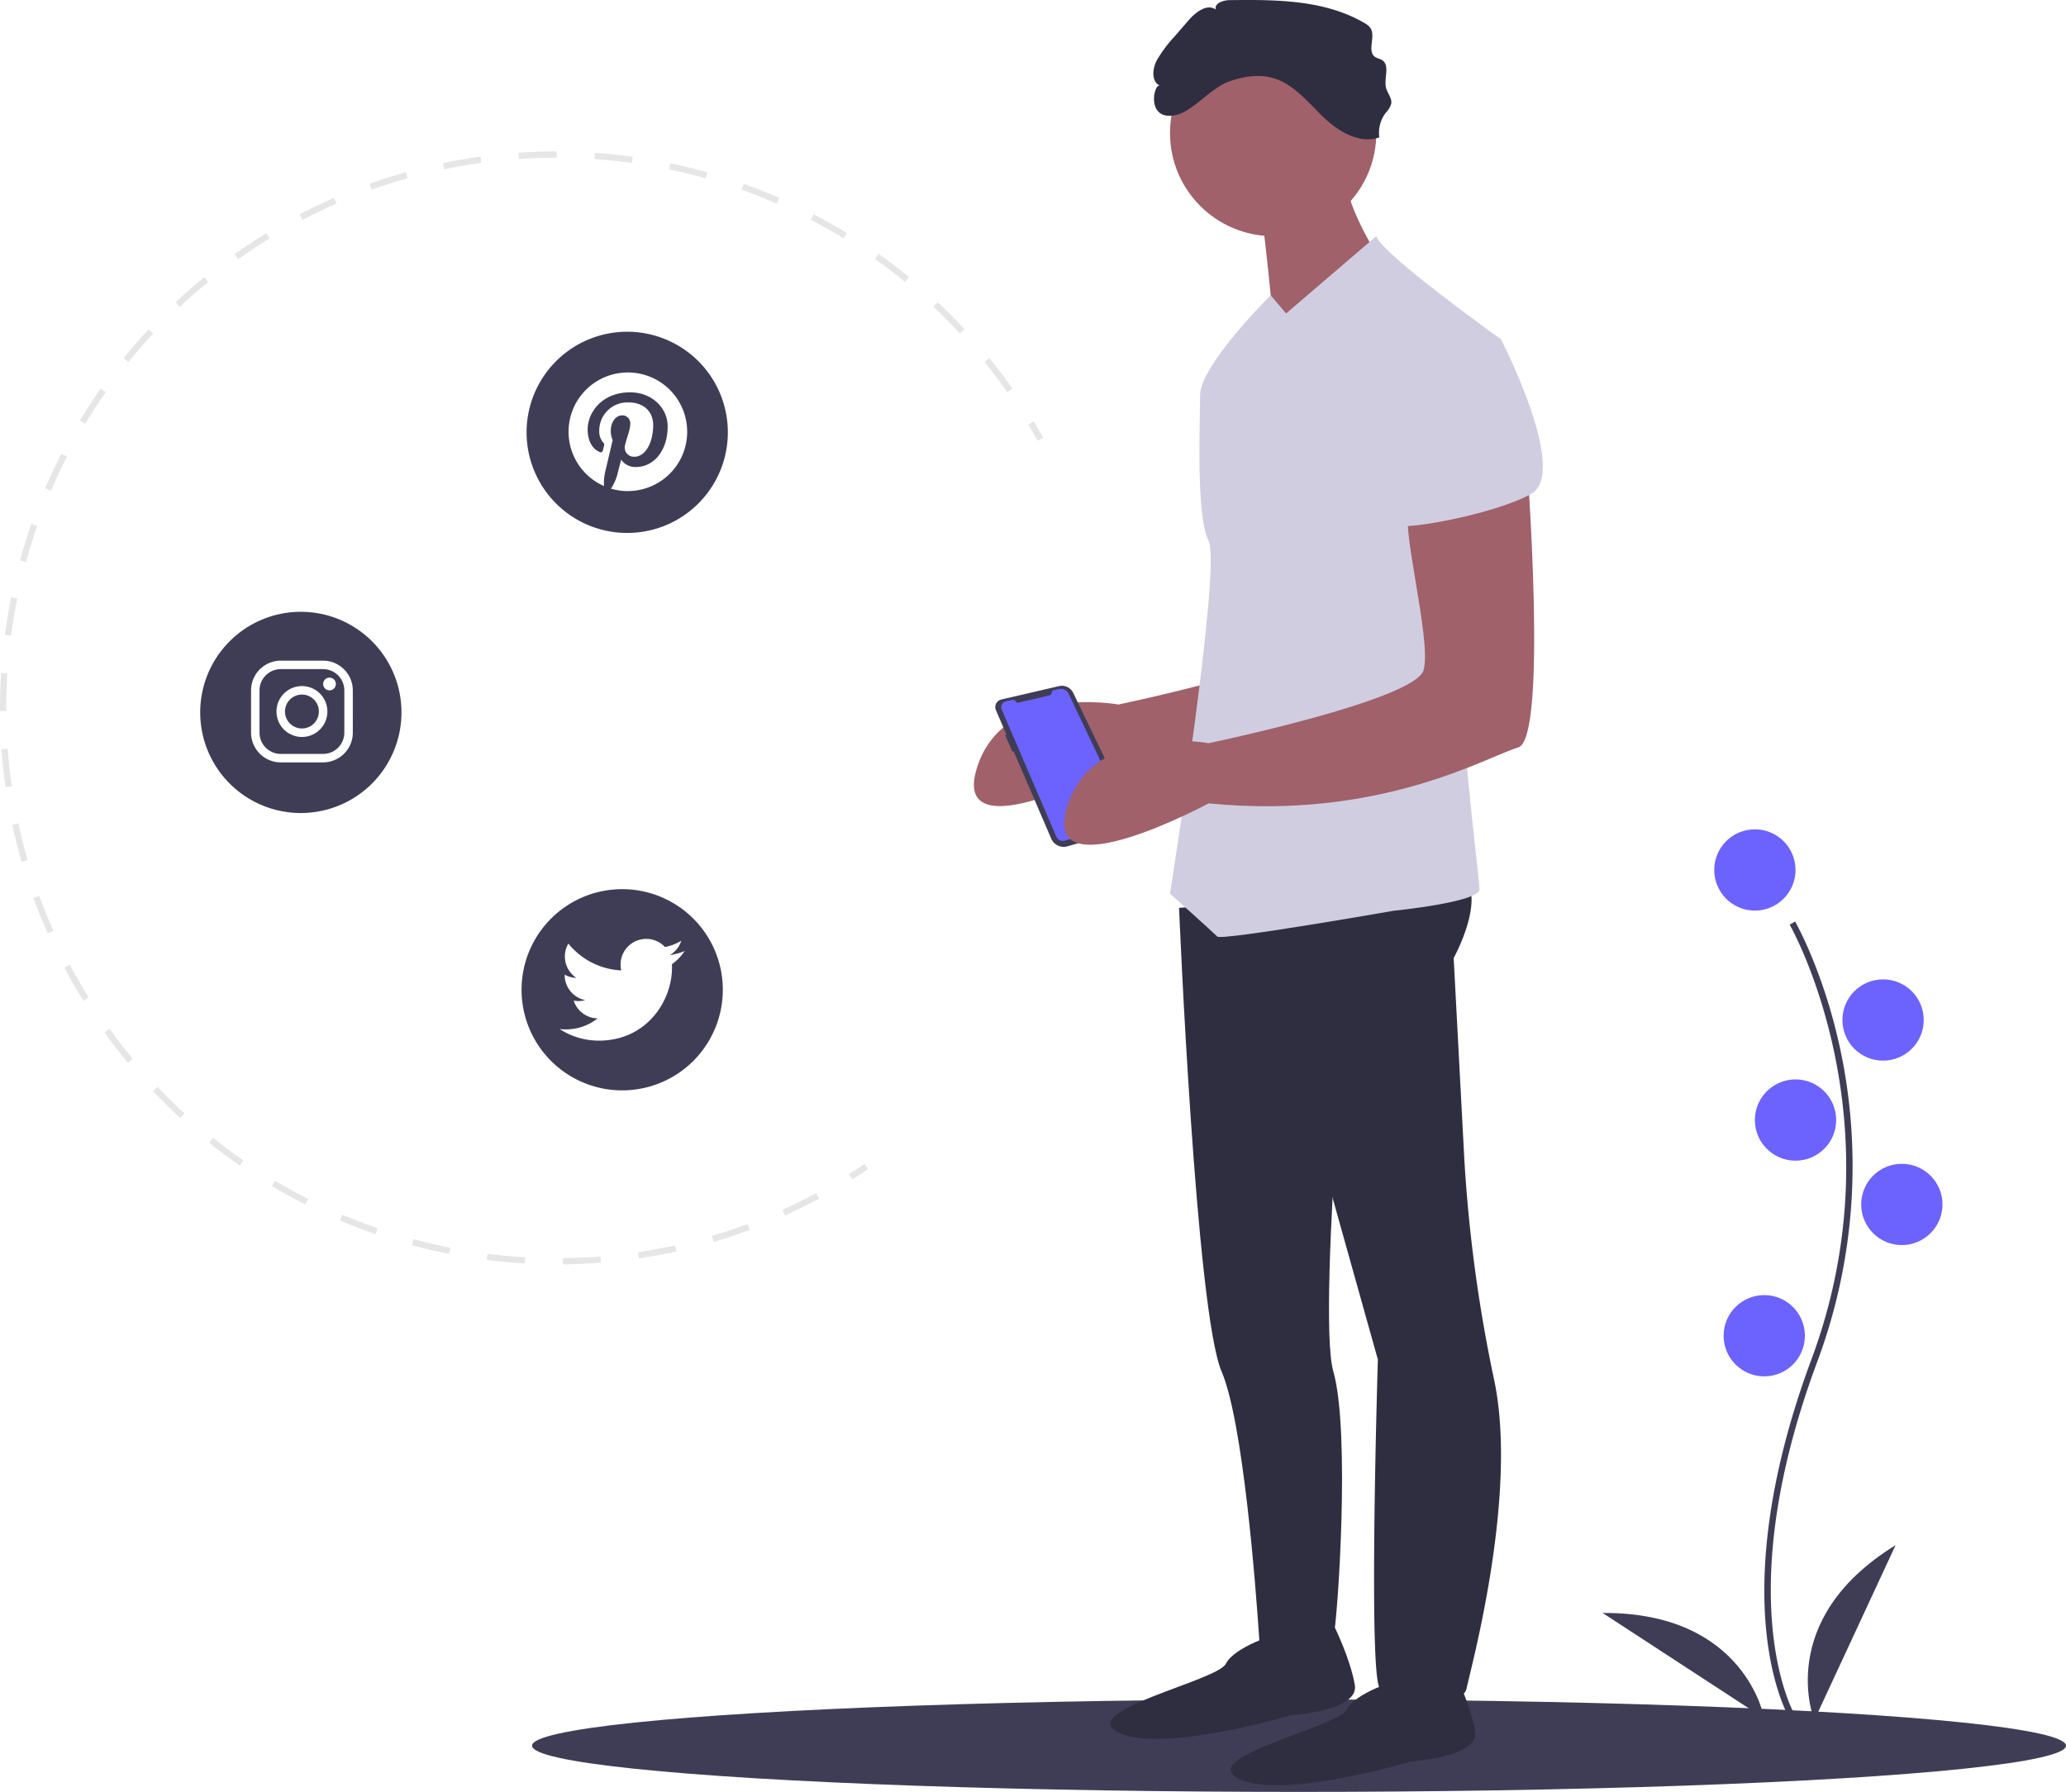 <svg xmlns="http://www.w3.org/2000/svg" width="508.266" height="440.947" viewBox="0 0 508.266 440.947">
  <g id="people" transform="translate(0 0)">
    <g id="man" transform="translate(130.885 0)">
      <path id="Path_1" data-name="Path 1" d="M532.306,551.064c1.285-.806,2.579-1.649,3.847-2.5l.861,1.275c-1.282.865-2.59,1.717-3.89,2.533Z" transform="translate(-454.353 -262.138)" fill="#e6e6e6"/>
      <path id="Path_3" data-name="Path 3" d="M598.285,276.234l1.318-.793c.8,1.331,1.584,2.682,2.327,4.016l-1.344.748C599.851,278.885,599.077,277.549,598.285,276.234Z" transform="translate(-476.185 -171.767)" fill="#e6e6e6"/>
      <ellipse id="Ellipse_1" data-name="Ellipse 1" cx="188.69" cy="11.375" rx="188.69" ry="11.375" transform="translate(0 418.197)" fill="#3f3d56"/>
      <path id="Path_4" data-name="Path 4" d="M692.075,275.3s5.287,68.73-2.115,70.845-33.836,17.976-76.132,13.746c0,0-41.238,22.205-34.894,1.057s34.894-15.861,34.894-15.861,50.755-10.574,52.869-17.976-6.344-38.066-3.172-39.123S692.075,275.3,692.075,275.3Z" transform="translate(-469.562 -171.72)" fill="#a0616a"/>
      <path id="Path_5" data-name="Path 5" d="M587.619,376.076h0l14.2-3.288a3.1,3.1,0,0,1,3.49,1.672L619.85,404.62a2.5,2.5,0,0,1-1.571,3.5l-14.429,4.1a3.308,3.308,0,0,1-3.943-1.874l-9.28-21.555-.283.157-1.766-4.084.294-.15-2.59-6.017a1.908,1.908,0,0,1,1.337-2.616Z" transform="translate(-472.161 -203.952)" fill="#3f3d56"/>
      <path id="Path_6" data-name="Path 6" d="M600.838,374.283l1.657-.384a2.141,2.141,0,0,1,2.418,1.169l14.2,29.966a1.327,1.327,0,0,1-.816,1.838L603.966,411.2a1.718,1.718,0,0,1-2.075-.967l-13.431-31.26a1.5,1.5,0,0,1,1.043-2.06l1.572-.364a.71.71,0,0,1,.787.357h0a.627.627,0,0,0,.695.315l7.464-1.729A1.072,1.072,0,0,0,600.838,374.283Z" transform="translate(-472.893 -204.328)" fill="#6c63ff"/>
      <path id="Path_7" data-name="Path 7" d="M653.7,452.819s4.122,99.295,10.466,114.1c5.285,12.331,8.368,52.54,9.251,65.629.177,2.625.266,4.159.266,4.159s16.918,0,17.976-4.23,4.229-50.755,0-65.558,5.394-117.27,5.394-117.27Z" transform="translate(-494.519 -229.41)" fill="#2f2e41"/>
      <path id="Path_8" data-name="Path 8" d="M669.55,720.578s-10.574,3.172-12.689,7.4-37.009,11.631-26.435,16.918,42.3-4.229,42.3-4.229,16.918-1.057,15.861-7.4-4.908-14.161-4.908-14.161Z" transform="translate(-486.161 -318.57)" fill="#2f2e41"/>
      <path id="Path_9" data-name="Path 9" d="M713.8,737.592s-10.574,3.172-12.689,7.4-37.009,11.631-26.435,16.918,42.3-4.23,42.3-4.23,16.918-1.057,15.861-7.4-4.908-14.162-4.908-14.162Z" transform="translate(-500.802 -324.199)" fill="#2f2e41"/>
      <path id="Path_10" data-name="Path 10" d="M667.757,446.755l14.8,25.377,24.706,88.232s-2.5,80.95.671,80.95,20.09,5.287,21.148,0c.893-4.466,12.736-47.247,6.833-75.722a364.122,364.122,0,0,1-7.388-54.629l-2.617-49.406s10.574-19.033-1.057-22.205S667.757,446.755,667.757,446.755Z" transform="translate(-499.172 -225.808)" fill="#2f2e41"/>
      <circle id="Ellipse_2" data-name="Ellipse 2" cx="25.377" cy="25.377" r="25.377" transform="translate(156.954 7.355)" fill="#a0616a"/>
      <path id="Path_11" data-name="Path 11" d="M683.56,190s4.23,33.837,3.172,35.951,25.377-23.263,25.377-23.263-9.516-14.8-7.4-22.205Z" transform="translate(-504.401 -140.347)" fill="#a0616a"/>
      <path id="Path_12" data-name="Path 12" d="M731.794,232.724s-29.607-21.148-30.664-25.377l-22.205,19.033-3.773-4.491s-17.375,17.18-17.375,24.582-1.057,29.607,2.115,35.951-9.516,86.706-9.516,86.706,10.574,9.516,11.631,10.574,43.353-6.344,43.353-6.344,21.148-2.115,21.148-5.287-6.344-50.755-4.229-63.443S731.794,232.724,731.794,232.724Z" transform="translate(-493.42 -149.236)" fill="#d0cde1"/>
      <path id="Path_13" data-name="Path 13" d="M725.26,289.52s5.287,68.73-2.115,70.845-33.837,17.976-76.132,13.746c0,0-41.238,22.205-34.894,1.057s34.894-15.861,34.894-15.861,50.755-10.574,52.869-17.976-6.344-38.066-3.172-39.123S725.26,289.52,725.26,289.52Z" transform="translate(-480.543 -176.426)" fill="#a0616a"/>
      <path id="Path_14" data-name="Path 14" d="M662.887,140.555c3.469-1.235,7.3-1.869,10.833-.845,5.006,1.449,8.473,5.837,12.212,9.466s8.983,6.846,13.907,5.139a8.153,8.153,0,0,1,1.558-6.022,5.539,5.539,0,0,0,1.383-2.3c.21-1.359-.933-2.531-1.275-3.863-.6-2.334,1.046-5.53-.979-6.838-.534-.345-1.211-.424-1.732-.789-2.047-1.43.226-4.988-1.127-7.087a4.327,4.327,0,0,0-1.537-1.283c-9.812-5.725-21.811-5.741-33.17-5.6-1.581.02-3.783.805-3.337,2.323-2.147-1.541-4.958.623-6.688,2.62l-3.542,4.088a31.5,31.5,0,0,0-4.328,5.855c-1.082,2.069-1.321,5.25.832,6.152-1.6-.671-3.543,8.811,3.837,7.251C654.021,147.918,658.224,142.215,662.887,140.555Z" transform="translate(-491.396 -120.5)" fill="#2f2e41"/>
      <path id="Path_15" data-name="Path 15" d="M742.065,247.387l16.918-2.115s16.918,32.779,7.4,38.066-33.837,9.517-33.837,7.4S742.065,247.387,742.065,247.387Z" transform="translate(-520.61 -161.785)" fill="#d0cde1"/>
    </g>
    <g id="circle-social" transform="translate(0 37.268)">
      <path id="Path_2" data-name="Path 2" d="M280.527,199.645c1.714-1.157,3.469-2.285,5.215-3.354l.8,1.313c-2.615,1.6-5.233,3.326-7.748,5.108l-.889-1.256Q279.2,200.539,280.527,199.645Zm-10.088,7.494.973,1.192c-2.392,1.951-4.74,4.006-6.983,6.108l-1.052-1.123c2.268-2.125,4.644-4.2,7.062-6.177Zm23.467-15.471c2.767-1.444,5.613-2.808,8.462-4.055l.616,1.41c-2.815,1.232-5.63,2.581-8.365,4.01Zm-37.151,28.3,1.127,1.049c-2.1,2.255-4.143,4.613-6.08,7.008l-1.2-.967c1.96-2.423,4.029-4.808,6.15-7.089Zm54.334-35.814c2.932-1.049,5.94-2.009,8.94-2.854l.417,1.48c-2.967.836-5.94,1.786-8.839,2.823Zm-66.127,50.4,1.261.882c-1.766,2.523-3.466,5.137-5.052,7.77l-1.318-.795C241.457,239.744,243.175,237.1,244.962,234.548Zm84.2-55.487c3.058-.636,6.172-1.174,9.259-1.6l.209,1.525c-3.051.418-6.131.949-9.154,1.578ZM235.295,250.6l1.369.7c-1.4,2.742-2.73,5.566-3.941,8.393l-1.415-.606C232.534,256.229,233.875,253.373,235.295,250.6Zm112.466-74.09c3.114-.211,6.271-.316,9.385-.313l0,1.538c-3.078,0-6.2.1-9.28.309ZM227.912,267.832l1.452.508c-1.017,2.908-1.946,5.887-2.762,8.856l-1.484-.407C225.944,273.786,226.883,270.772,227.912,267.832Zm138.617-91.305c3.107.216,6.248.542,9.337.969l-.211,1.524c-3.054-.422-6.16-.744-9.232-.958ZM222.941,285.917l1.508.306c-.612,3.02-1.128,6.1-1.534,9.153l-1.525-.2C221.8,292.084,222.322,288.97,222.941,285.917ZM385.113,179.1c3.051.637,6.119,1.387,9.116,2.229l-.416,1.481c-2.964-.833-6-1.574-9.014-2.2ZM220.475,304.517l1.535.1c-.2,3.072-.288,6.194-.274,9.278l-1.538.007C220.183,310.781,220.276,307.623,220.475,304.517ZM403.17,184.171c2.935,1.045,5.871,2.2,8.724,3.447l-.614,1.411c-2.821-1.228-5.724-2.375-8.627-3.409ZM220.563,323.285l1.534-.113c.226,3.076.561,6.182,1,9.234l-1.523.218C221.131,329.537,220.791,326.4,220.563,323.285Zm199.8-131.633c2.763,1.435,5.511,2.984,8.167,4.6l-.8,1.313c-2.626-1.6-5.343-3.134-8.075-4.553ZM223.221,341.873l1.5-.323c.647,3.017,1.407,6.049,2.26,9.014l-1.479.425C224.644,347.99,223.875,344.922,223.221,341.873ZM436.355,201.409c2.543,1.8,5.054,3.716,7.465,5.688l-.974,1.191c-2.383-1.95-4.866-3.841-7.38-5.623Zm-207.942,158.5,1.446-.527c1.054,2.9,2.223,5.79,3.473,8.6l-1.406.624C230.662,365.768,229.48,362.841,228.413,359.913Zm222.46-146.627c2.269,2.134,4.493,4.375,6.61,6.66l-1.129,1.046c-2.093-2.26-4.292-4.475-6.535-6.585ZM236.029,377.052l1.36-.719c1.439,2.718,2.993,5.426,4.617,8.047l-1.308.81C239.055,382.539,237.485,379.8,236.029,377.052Zm227.59-150.008c1.953,2.421,3.85,4.944,5.64,7.5l-1.26.883c-1.77-2.527-3.646-5.022-5.577-7.416ZM247.159,392.1c1.8,2.507,3.7,4.981,5.658,7.353l-1.186.979c-1.98-2.4-3.905-4.9-5.723-7.435Zm11.805,14.3c2.123,2.239,4.346,4.429,6.611,6.51l-1.041,1.132c-2.29-2.1-4.539-4.32-6.686-6.585Zm13.654,12.549c2.4,1.921,4.905,3.783,7.434,5.533l-.875,1.265c-2.558-1.77-5.088-3.653-7.519-5.6Zm15.235,10.541c2.649,1.574,5.384,3.075,8.129,4.461l-.693,1.374c-2.776-1.4-5.542-2.92-8.221-4.512Zm16.546,8.356c2.842,1.2,5.758,2.312,8.665,3.311l-.5,1.454c-2.941-1.009-5.89-2.136-8.764-3.347Zm17.539,6.022c2.974.8,6.015,1.507,9.038,2.1l-.3,1.509c-3.058-.6-6.133-1.318-9.141-2.126Zm18.2,3.584c3.061.388,6.171.676,9.243.854l-.089,1.536c-3.107-.181-6.253-.471-9.347-.864Zm18.523,1.077c3.087-.033,6.207-.172,9.276-.415l.122,1.534c-3.1.245-6.259.386-9.381.419Zm18.5-1.466c3.052-.454,6.124-1.02,9.134-1.683l.331,1.5c-3.043.67-6.152,1.243-9.238,1.7Zm18.131-3.993c2.956-.869,5.918-1.852,8.806-2.923l.535,1.442c-2.922,1.083-5.918,2.077-8.907,2.956Zm17.39-6.446c2.805-1.266,5.6-2.647,8.321-4.1l.727,1.356c-2.747,1.474-5.579,2.87-8.415,4.151Z" transform="translate(-220.196 -176.197)" fill="#e6e6e6"/>
    </g>
    <g id="flower" transform="translate(394.265 204.077)">
      <path id="Path_16" data-name="Path 16" d="M875.137,655.583c-.176-.288-4.339-7.239-5.782-21.671-1.324-13.241-.473-35.56,11.1-66.692,21.928-58.979-5.053-106.566-5.329-107.04l1.331-.772c.07.12,7.032,12.253,11.145,31.573a137.741,137.741,0,0,1-5.7,76.776c-21.89,58.878-5.616,86.75-5.449,87.025Z" transform="translate(-829.103 -436.717)" fill="#3f3d56"/>
      <circle id="Ellipse_3" data-name="Ellipse 3" cx="10" cy="10" r="10" transform="translate(27.46)" fill="#6c63ff"/>
      <circle id="Ellipse_4" data-name="Ellipse 4" cx="10" cy="10" r="10" transform="translate(58.998 36.924)" fill="#6c63ff"/>
      <circle id="Ellipse_5" data-name="Ellipse 5" cx="10" cy="10" r="10" transform="translate(37.459 61.54)" fill="#6c63ff"/>
      <circle id="Ellipse_6" data-name="Ellipse 6" cx="10" cy="10" r="10" transform="translate(63.614 82.309)" fill="#6c63ff"/>
      <circle id="Ellipse_7" data-name="Ellipse 7" cx="10" cy="10" r="10" transform="translate(29.767 114.617)" fill="#6c63ff"/>
      <path id="Path_17" data-name="Path 17" d="M886.465,731.842s-10-24.616,20-43.078Z" transform="translate(-834.389 -512.607)" fill="#3f3d56"/>
      <path id="Path_18" data-name="Path 18" d="M849.205,739.643s-4.551-26.177-39.777-25.953Z" transform="translate(-809.429 -520.854)" fill="#3f3d56"/>
    </g>
    <g id="icon-social-3" transform="translate(128.309 218.801)">
      <path id="Path_19" data-name="Path 19" d="M436.712,447.5a24.757,24.757,0,1,0,24.757,24.757A24.757,24.757,0,0,0,436.712,447.5Zm12.235,18.478c.013.267.02.541.02.815,0,8.353-6.351,17.983-17.976,17.983a17.645,17.645,0,0,1-9.663-2.856,12.787,12.787,0,0,0,1.506.091,12.657,12.657,0,0,0,7.844-2.706,6.323,6.323,0,0,1-5.9-4.388,5.958,5.958,0,0,0,1.187.117,6.356,6.356,0,0,0,1.661-.221,6.318,6.318,0,0,1-5.065-6.195v-.078a6.165,6.165,0,0,0,2.869.789,6.325,6.325,0,0,1-1.963-8.437,17.89,17.89,0,0,0,13.015,6.605,6.174,6.174,0,0,1-.163-1.441,6.311,6.311,0,0,1,10.922-4.316,12.543,12.543,0,0,0,4.01-1.532,6.335,6.335,0,0,1-2.778,3.495,12.763,12.763,0,0,0,3.625-1A12.85,12.85,0,0,1,448.948,465.978Z" transform="translate(-411.955 -447.5)" fill="#3f3d56"/>
    </g>
    <g id="icon-social-2" transform="translate(49.253 150.551)">
      <circle id="Ellipse_8" data-name="Ellipse 8" cx="4.173" cy="4.173" r="4.173" transform="translate(20.852 20.365)" fill="#3f3d56"/>
      <path id="Path_21" data-name="Path 21" d="M318.561,345.5a24.757,24.757,0,1,0,24.757,24.757A24.757,24.757,0,0,0,318.561,345.5Zm12.787,29.754a7.324,7.324,0,0,1-7.3,7.3H313.613a7.324,7.324,0,0,1-7.3-7.3V364.822a7.324,7.324,0,0,1,7.3-7.3h10.432a7.324,7.324,0,0,1,7.3,7.3Z" transform="translate(-293.804 -345.5)" fill="#3f3d56"/>
      <path id="Path_20" data-name="Path 20" d="M331.262,366.581H320.829a5.231,5.231,0,0,0-5.216,5.216V382.23a5.232,5.232,0,0,0,5.216,5.216h10.432a5.232,5.232,0,0,0,5.216-5.216V371.8a5.232,5.232,0,0,0-5.216-5.216Zm-5.216,16.692a6.259,6.259,0,1,1,6.26-6.259,6.26,6.26,0,0,1-6.26,6.259Zm6.781-11.476a1.561,1.561,0,1,1,1.108-.457,1.565,1.565,0,0,1-1.108.457Z" transform="translate(-301.02 -352.475)" fill="#3f3d56"/>
    </g>
    <g id="icon-social-1" transform="translate(129.547 81.632)">
      <path id="Path_22" data-name="Path 22" d="M428.561,240.5a24.757,24.757,0,1,0,24.757,24.757A24.757,24.757,0,0,0,428.561,240.5Zm.148,39.215a14.678,14.678,0,0,1-4.14-.6,12.139,12.139,0,0,0,1.467-3.13c.183-.652,1.03-4.016,1.03-4.016a4.191,4.191,0,0,0,3.567,1.819c4.695,0,7.883-4.277,7.883-10.009,0-4.329-3.671-8.366-9.246-8.366-6.938,0-10.439,4.975-10.439,9.122,0,2.517.952,4.747,2.993,5.581a.5.5,0,0,0,.73-.365c.072-.261.228-.906.3-1.174a.714.714,0,0,0-.209-.815,4.211,4.211,0,0,1-.965-2.863,6.921,6.921,0,0,1,7.192-7c3.919,0,6.077,2.393,6.077,5.594,0,4.212-1.865,7.766-4.629,7.766a2.258,2.258,0,0,1-2.308-2.81c.437-1.852,1.291-3.847,1.291-5.184a1.954,1.954,0,0,0-1.969-2.191c-1.565,0-2.817,1.617-2.817,3.782a5.575,5.575,0,0,0,.469,2.308s-1.6,6.775-1.878,7.961a12.938,12.938,0,0,0-.254,3.351,14.592,14.592,0,1,1,5.855,1.232Z" transform="translate(-403.804 -240.5)" fill="#3f3d56"/>
    </g>
  </g>
</svg>
